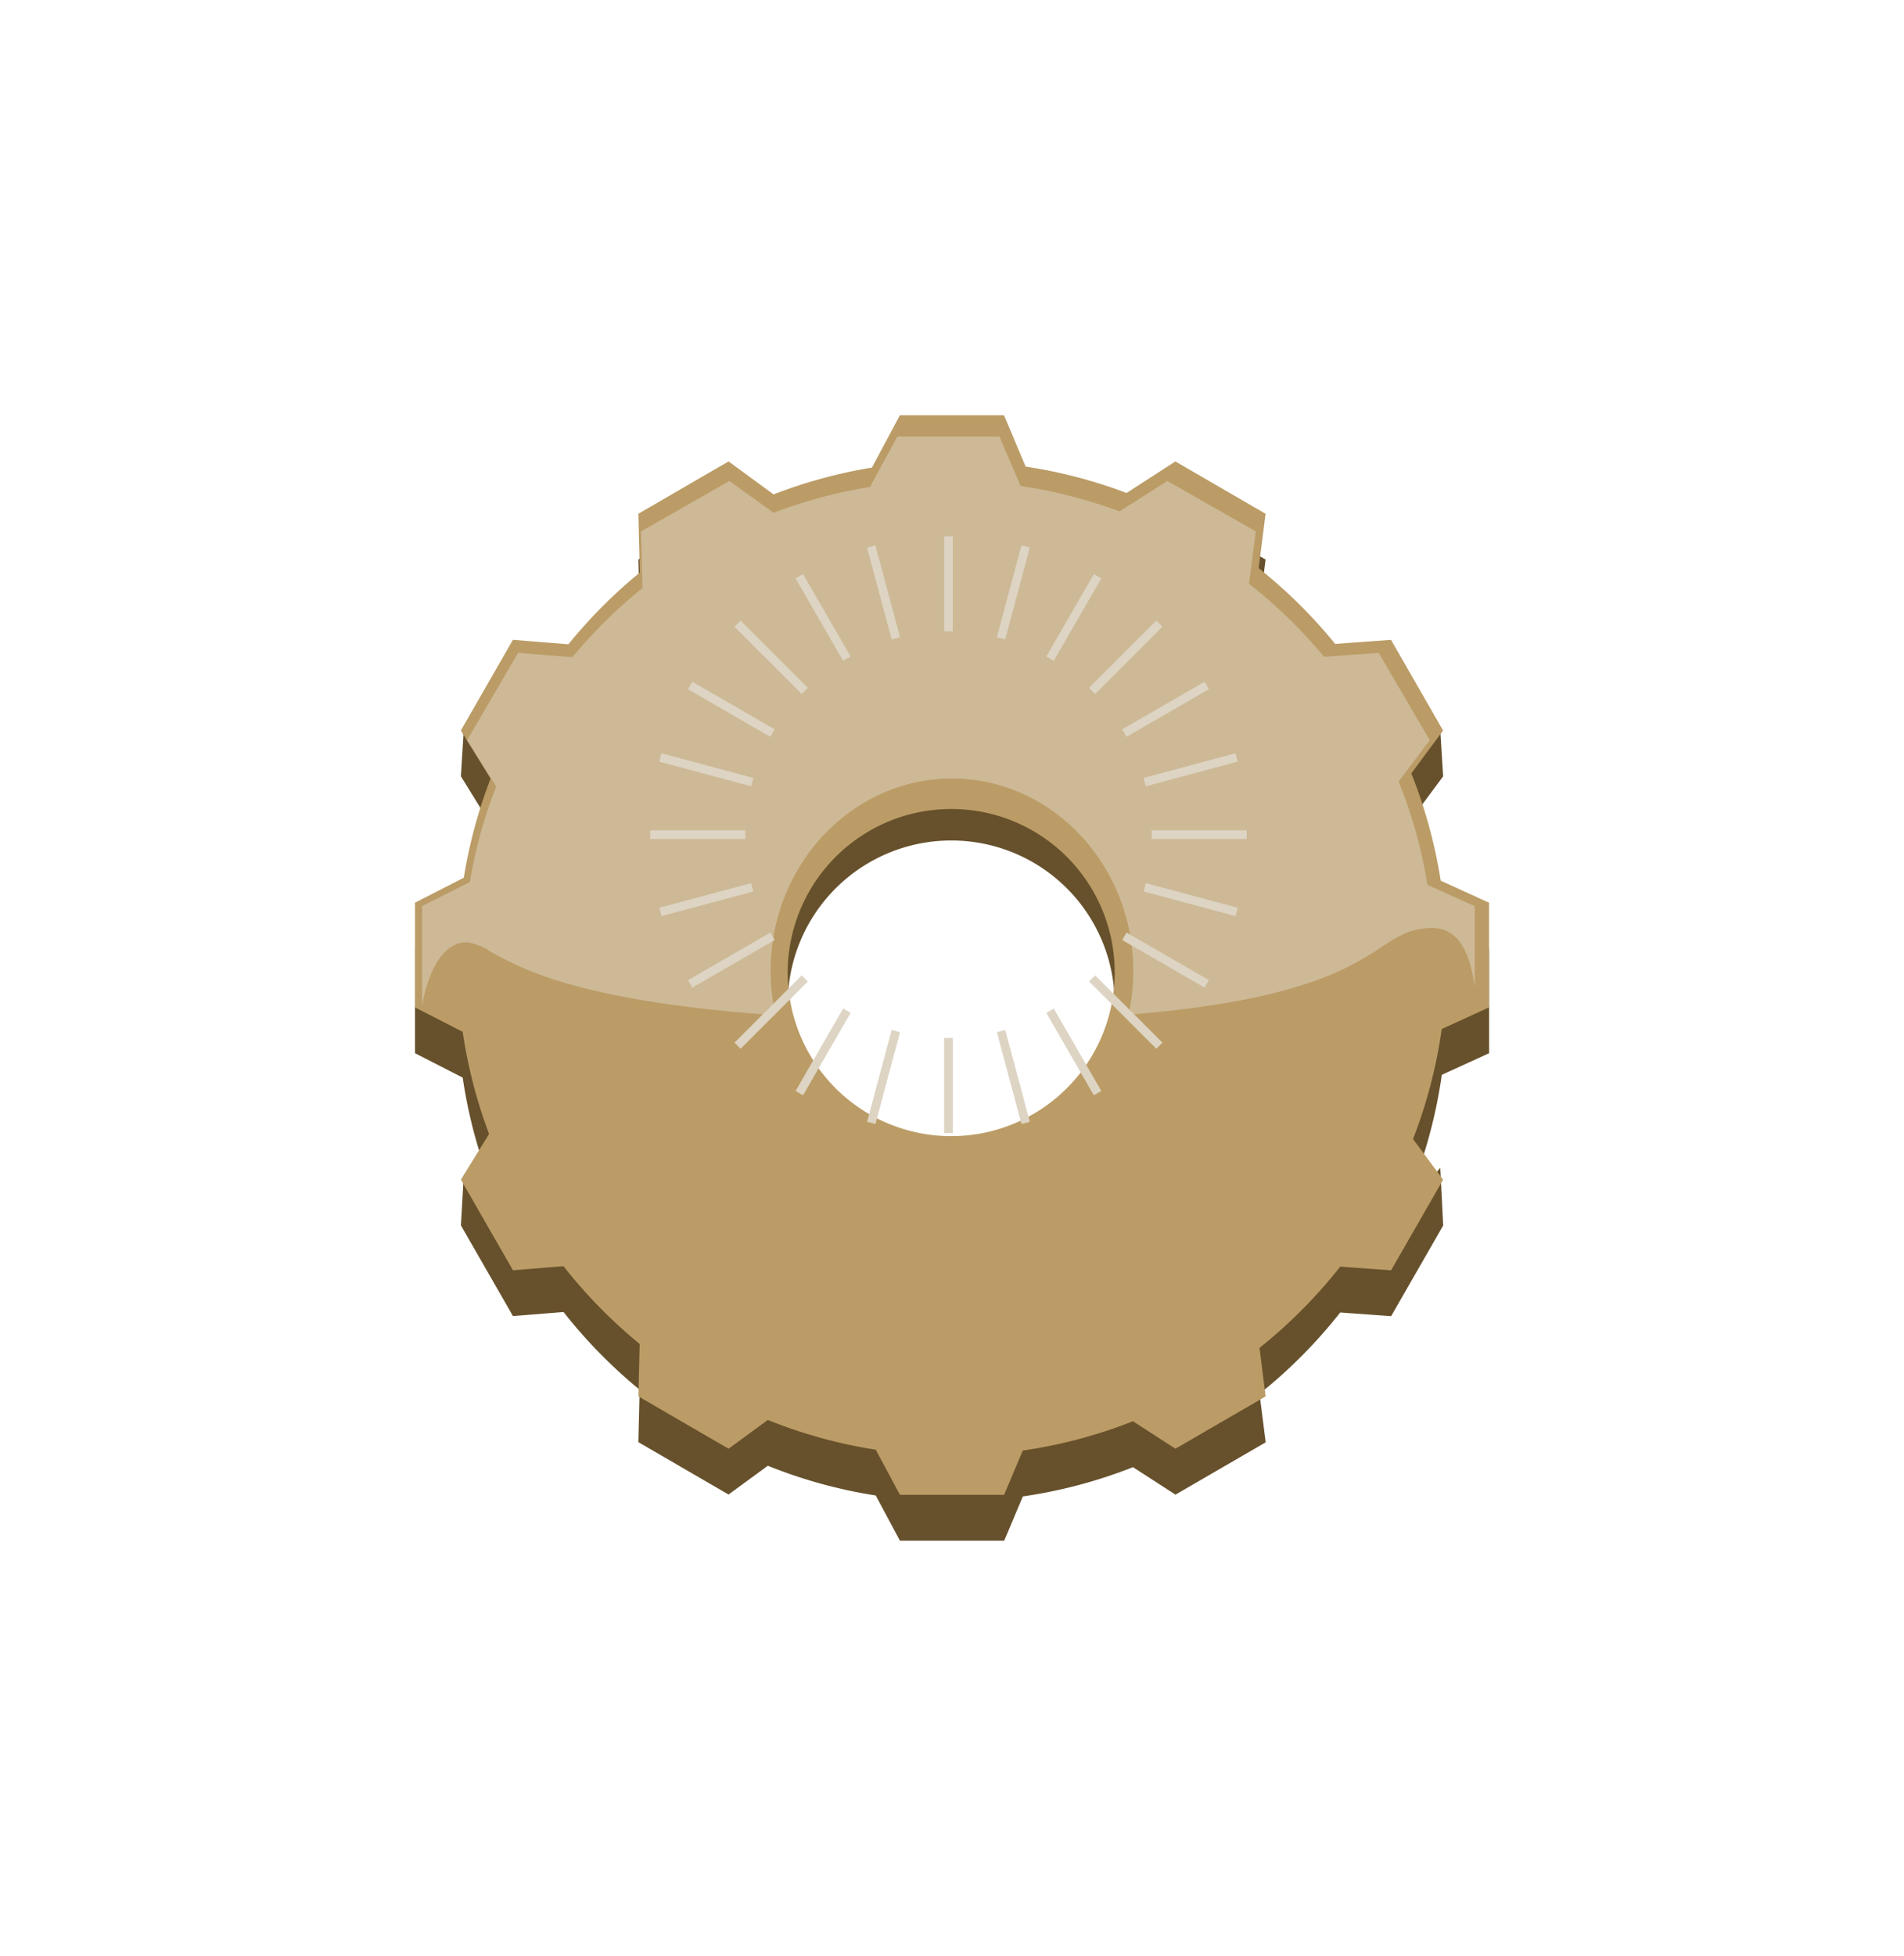 <svg xmlns="http://www.w3.org/2000/svg" xmlns:xlink="http://www.w3.org/1999/xlink" width="220.232" height="226.116" viewBox="0 0 220.232 226.116">
  <defs>
    <filter id="Rectangle_27" x="0" y="5.295" width="220.232" height="220.822" filterUnits="userSpaceOnUse">
      <feOffset dy="18" input="SourceAlpha"/>
      <feGaussianBlur stdDeviation="16" result="blur"/>
      <feFlood flood-color="#12171b"/>
      <feComposite operator="in" in2="blur"/>
      <feComposite in="SourceGraphic"/>
    </filter>
    <filter id="Rectangle_27-2" x="0" y="0" width="220.232" height="220.822" filterUnits="userSpaceOnUse">
      <feOffset dy="18" input="SourceAlpha"/>
      <feGaussianBlur stdDeviation="16" result="blur-2"/>
      <feFlood flood-color="#12171b"/>
      <feComposite operator="in" in2="blur-2"/>
      <feComposite in="SourceGraphic"/>
    </filter>
    <filter id="Rectangle_27-3" x="0" y="5.295" width="220.232" height="220.822" filterUnits="userSpaceOnUse">
      <feOffset dy="18" input="SourceAlpha"/>
      <feGaussianBlur stdDeviation="16" result="blur-3"/>
      <feFlood flood-color="#12171b"/>
      <feComposite operator="in" in2="blur-3"/>
      <feComposite in="SourceGraphic"/>
    </filter>
    <clipPath id="clip-path">
      <g transform="matrix(1, 0, 0, 1, 0, 0)" filter="url(#Rectangle_27)">
        <path id="Rectangle_27-4" data-name="Rectangle 27" d="M1026.935,3421.117h-12.047l-2.8-5.225a56.627,56.627,0,0,1-12.48-3.436l-4.542,3.326-10.433-6.052.147-6.064a57.878,57.878,0,0,1-8.8-8.984l-5.85.471-6.023-10.482.337-5.917,6.174,7.766a57.165,57.165,0,0,1-6.305-18.938l-5.516-2.823v-12.1l5.642-2.887a57.442,57.442,0,0,1,3.1-11.465l-3.435-5.559.337-5.431,11.851-4.231a57.861,57.861,0,0,1,8.508-8.6l-.165-6.8,10.433-6.052,5.2,3.811a56.764,56.764,0,0,1,11.382-3.1l3.232-6.042h12.047l2.5,5.927a56.791,56.791,0,0,1,11.683,3.054l5.639-3.645,10.433,6.052-.8,6.289a57.757,57.757,0,0,1,9.4,9.435l11.6,3.906.337,5.431-3.676,4.953a57.4,57.4,0,0,1,3.4,12.407l5.592,2.552v12.1l-5.472,2.5a57.245,57.245,0,0,1-5.163,16.944l4.988-6.2.337,6.673-6.023,10.482-5.888-.427a57.736,57.736,0,0,1-9.334,9.4l.714,5.61-10.433,6.052-4.917-3.178a56.694,56.694,0,0,1-12.74,3.382l-2.161,5.13Zm-6.026-80.947a18.91,18.91,0,1,0,18.821,18.91A18.886,18.886,0,0,0,1020.91,3340.17Z" fill="#67512c"/>
      </g>
    </clipPath>
    <filter id="Shape_61" x="-2.795" y="61.999" width="224" height="169.021" filterUnits="userSpaceOnUse">
      <feOffset dy="18" input="SourceAlpha"/>
      <feGaussianBlur stdDeviation="16" result="blur-4"/>
      <feFlood flood-color="#12171b"/>
      <feComposite operator="in" in2="blur-4"/>
      <feComposite in="SourceGraphic"/>
    </filter>
    <filter id="Rectangle_27-5" x="0" y="0" width="220.232" height="220.822" filterUnits="userSpaceOnUse">
      <feOffset dy="18" input="SourceAlpha"/>
      <feGaussianBlur stdDeviation="16" result="blur-5"/>
      <feFlood flood-color="#12171b"/>
      <feComposite operator="in" in2="blur-5"/>
      <feComposite in="SourceGraphic"/>
    </filter>
    <clipPath id="clip-path-2">
      <g transform="matrix(1, 0, 0, 1, 0, 0)" filter="url(#Rectangle_27-2)">
        <path id="Rectangle_27-6" data-name="Rectangle 27" d="M1026.935,3415.822h-12.047l-2.793-5.22a56.715,56.715,0,0,1-12.488-3.439l-4.537,3.324-10.433-6.052.147-6.059a57.785,57.785,0,0,1-8.808-8.989l-5.846.471-6.023-10.482,3.258-5.273a57.455,57.455,0,0,1-3.054-11.816l-5.515-2.823v-12.1l5.643-2.889a57.41,57.41,0,0,1,3.1-11.461l-3.437-5.562,6.023-10.482,6.415.517a57.826,57.826,0,0,1,8.258-8.291l-.165-6.8,10.433-6.052,5.209,3.815a56.694,56.694,0,0,1,11.373-3.1l3.235-6.049h12.047l2.5,5.934a56.773,56.773,0,0,1,11.674,3.05l5.646-3.648,10.433,6.052-.8,6.293a57.832,57.832,0,0,1,8.851,8.753l6.458-.469,6.023,10.482-3.677,4.955a57.42,57.42,0,0,1,3.4,12.4l5.593,2.553v12.1l-5.471,2.5a57.432,57.432,0,0,1-3.323,12.723l3.483,4.692-6.023,10.482-5.883-.427a57.8,57.8,0,0,1-9.338,9.4l.713,5.6-10.433,6.053-4.912-3.176a56.746,56.746,0,0,1-12.748,3.385l-2.158,5.125Zm-6.026-79.293a18.911,18.911,0,1,0,18.821,18.911A18.887,18.887,0,0,0,1020.91,3336.53Z" fill="#bb9c66"/>
      </g>
    </clipPath>
    <filter id="Ellipse_47" x="61.165" y="44.83" width="98.72" height="99.82" filterUnits="userSpaceOnUse">
      <feOffset dy="1" input="SourceAlpha"/>
      <feGaussianBlur result="blur-6"/>
      <feFlood flood-color="#dfd0b2" flood-opacity="0.749"/>
      <feComposite operator="in" in2="blur-6"/>
      <feComposite in="SourceGraphic"/>
    </filter>
    <filter id="Rectangle_28" x="-19.745" y="62.59" width="260.55" height="175.06" filterUnits="userSpaceOnUse">
      <feOffset dy="18" input="SourceAlpha"/>
      <feGaussianBlur stdDeviation="16" result="blur-7"/>
      <feFlood flood-color="#12171b"/>
      <feComposite operator="in" in2="blur-7"/>
      <feComposite in="SourceGraphic"/>
    </filter>
    <filter id="Ellipse_46" x="24.685" y="-17.301" width="170.04" height="170.12" filterUnits="userSpaceOnUse">
      <feOffset dy="18" input="SourceAlpha"/>
      <feGaussianBlur stdDeviation="16" result="blur-8"/>
      <feFlood flood-color="#12171b"/>
      <feComposite operator="in" in2="blur-8"/>
      <feComposite in="SourceGraphic"/>
    </filter>
    <filter id="Ellipse_45" x="72.465" y="55.79" width="75.3" height="77.64" filterUnits="userSpaceOnUse">
      <feOffset dy="2" input="SourceAlpha"/>
      <feGaussianBlur result="blur-9"/>
      <feFlood flood-color="#c7b088" flood-opacity="0.749"/>
      <feComposite operator="in" in2="blur-9"/>
      <feComposite in="SourceGraphic"/>
    </filter>
    <filter id="Rectangle_27-7" x="0.823" y="2.47" width="217.764" height="162.896" filterUnits="userSpaceOnUse">
      <feOffset dy="18" input="SourceAlpha"/>
      <feGaussianBlur stdDeviation="16" result="blur-10"/>
      <feFlood flood-color="#12171b"/>
      <feComposite operator="in" in2="blur-10"/>
      <feComposite in="SourceGraphic"/>
    </filter>
    <filter id="Shape_85" x="75.205" y="61" width="68.999" height="70" filterUnits="userSpaceOnUse">
      <feOffset dy="1" input="SourceAlpha"/>
      <feGaussianBlur result="blur-11"/>
      <feFlood flood-color="#fff" flood-opacity="0.8"/>
      <feComposite operator="in" in2="blur-11"/>
      <feComposite in="SourceGraphic"/>
    </filter>
  </defs>
  <g id="cogwheel" transform="translate(-910.795 -3261)">
    <g id="cogwheel-2" data-name="cogwheel">
      <g id="cogwheel-3" data-name="cogwheel">
        <g id="Rectangle_27-8" data-name="Rectangle 27">
          <g transform="matrix(1, 0, 0, 1, 910.8, 3261)" filter="url(#Rectangle_27-3)">
            <path id="Rectangle_27-9" data-name="Rectangle 27" d="M1026.935,3421.117h-12.047l-2.8-5.225a56.627,56.627,0,0,1-12.48-3.436l-4.542,3.326-10.433-6.052.147-6.064a57.878,57.878,0,0,1-8.8-8.984l-5.85.471-6.023-10.482.337-5.917,6.174,7.766a57.165,57.165,0,0,1-6.305-18.938l-5.516-2.823v-12.1l5.642-2.887a57.442,57.442,0,0,1,3.1-11.465l-3.435-5.559.337-5.431,11.851-4.231a57.861,57.861,0,0,1,8.508-8.6l-.165-6.8,10.433-6.052,5.2,3.811a56.764,56.764,0,0,1,11.382-3.1l3.232-6.042h12.047l2.5,5.927a56.791,56.791,0,0,1,11.683,3.054l5.639-3.645,10.433,6.052-.8,6.289a57.757,57.757,0,0,1,9.4,9.435l11.6,3.906.337,5.431-3.676,4.953a57.4,57.4,0,0,1,3.4,12.407l5.592,2.552v12.1l-5.472,2.5a57.245,57.245,0,0,1-5.163,16.944l4.988-6.2.337,6.673-6.023,10.482-5.888-.427a57.736,57.736,0,0,1-9.334,9.4l.714,5.61-10.433,6.052-4.917-3.178a56.694,56.694,0,0,1-12.74,3.382l-2.161,5.13Zm-6.026-80.947a18.91,18.91,0,1,0,18.821,18.91A18.886,18.886,0,0,0,1020.91,3340.17Z" transform="translate(-910.8 -3261)" fill="#67512c"/>
          </g>
          <g id="Clip" clip-path="url(#clip-path)">
            <g transform="matrix(1, 0, 0, 1, 910.8, 3261)" filter="url(#Shape_61)">
              <path id="Shape_61-2" data-name="Shape 61" d="M1015,3426c-.249-.046,2-19,2-19s9.87,1.071,10,2,1,17,1,17-5.667.02-9.519.02C1016.555,3426.02,1015.083,3426.015,1015,3426Zm27-8-1-15,5-1s2.326,22.937,2,23h0C1047.623,3425,1042,3418,1042,3418Zm-47-15s3.849-2.96,4-2,0,17,0,17l-4,7Zm69-17,7-2,2,19-6,1Zm-94-3,6-1v19l-6,3Zm-9.893-10.96A9.186,9.186,0,0,0,959,3372c-.471.055-3-19-3-19l10,4s-3.477,14.775-4,15a2.292,2.292,0,0,1-.77.088C960.883,3372.088,960.479,3372.064,960.107,3372.04ZM1078,3371l-3-13,7-4,2,18Z" transform="translate(-910.8 -3261)" fill="#43381d"/>
            </g>
          </g>
        </g>
        <g id="Rectangle_27-10" data-name="Rectangle 27">
          <g transform="matrix(1, 0, 0, 1, 910.8, 3261)" filter="url(#Rectangle_27-5)">
            <path id="Rectangle_27-11" data-name="Rectangle 27" d="M1026.935,3415.822h-12.047l-2.793-5.22a56.715,56.715,0,0,1-12.488-3.439l-4.537,3.324-10.433-6.052.147-6.059a57.785,57.785,0,0,1-8.808-8.989l-5.846.471-6.023-10.482,3.258-5.273a57.455,57.455,0,0,1-3.054-11.816l-5.515-2.823v-12.1l5.643-2.889a57.41,57.41,0,0,1,3.1-11.461l-3.437-5.562,6.023-10.482,6.415.517a57.826,57.826,0,0,1,8.258-8.291l-.165-6.8,10.433-6.052,5.209,3.815a56.694,56.694,0,0,1,11.373-3.1l3.235-6.049h12.047l2.5,5.934a56.773,56.773,0,0,1,11.674,3.05l5.646-3.648,10.433,6.052-.8,6.293a57.832,57.832,0,0,1,8.851,8.753l6.458-.469,6.023,10.482-3.677,4.955a57.42,57.42,0,0,1,3.4,12.4l5.593,2.553v12.1l-5.471,2.5a57.432,57.432,0,0,1-3.323,12.723l3.483,4.692-6.023,10.482-5.883-.427a57.8,57.8,0,0,1-9.338,9.4l.713,5.6-10.433,6.053-4.912-3.176a56.746,56.746,0,0,1-12.748,3.385l-2.158,5.125Zm-6.026-79.293a18.911,18.911,0,1,0,18.821,18.911A18.887,18.887,0,0,0,1020.91,3336.53Z" transform="translate(-910.8 -3261)" fill="#bb9c66"/>
          </g>
          <g id="Clip-2" data-name="Clip" clip-path="url(#clip-path-2)">
            <g transform="matrix(1, 0, 0, 1, 910.8, 3261)" filter="url(#Ellipse_47)">
              <g id="Ellipse_47-2" data-name="Ellipse 47" transform="translate(61.16 44.83)" fill="none" stroke="#bb9c66" stroke-width="3">
                <ellipse cx="49.36" cy="49.41" rx="49.36" ry="49.41" stroke="none"/>
                <ellipse cx="49.36" cy="49.41" rx="47.86" ry="47.91" fill="none"/>
              </g>
            </g>
            <g transform="matrix(1, 0, 0, 1, 910.8, 3261)" filter="url(#Rectangle_28)">
              <rect id="Rectangle_28-2" data-name="Rectangle 28" width="164.55" height="79.06" transform="translate(28.25 92.59)" fill="#806330"/>
            </g>
            <g transform="matrix(1, 0, 0, 1, 910.8, 3261)" filter="url(#Ellipse_46)">
              <ellipse id="Ellipse_46-2" data-name="Ellipse 46" cx="37.02" cy="37.06" rx="37.02" ry="37.06" transform="translate(72.68 12.7)" fill="#dec191"/>
            </g>
            <g transform="matrix(1, 0, 0, 1, 910.8, 3261)" filter="url(#Ellipse_45)">
              <ellipse id="Ellipse_45-2" data-name="Ellipse 45" cx="37.65" cy="37.82" rx="37.65" ry="37.82" transform="translate(72.46 55.79)" fill="#e8e8e8"/>
            </g>
          </g>
        </g>
        <g transform="matrix(1, 0, 0, 1, 910.8, 3261)" filter="url(#Rectangle_27-7)" style="mix-blend-mode: soft-light;isolation: isolate">
          <path id="Rectangle_27-12" data-name="Rectangle 27" d="M1000.5,3360.367h0c-9.671-.658-17.607-1.843-23.587-3.521a39.409,39.409,0,0,1-9.362-3.813,6.254,6.254,0,0,0-2.825-1.1c-.057,0-.113,0-.172.006-2.054.142-3.287,2.149-3.959,3.809a16.85,16.85,0,0,0-.977,3.6v-11.591l5.526-2.779a54.475,54.475,0,0,1,3.047-11.048l-3.368-5.354,5.9-10.1,6.286.5a56.19,56.19,0,0,1,8.095-7.985l-.161-6.555,10.225-5.829,5.109,3.676a56.4,56.4,0,0,1,11.142-2.985l3.173-5.831H1026.4l2.45,5.719a56.435,56.435,0,0,1,11.438,2.936l5.536-3.515,10.226,5.829-.784,6.062a56.18,56.18,0,0,1,8.679,8.432l6.325-.452,5.9,10.1-3.6,4.767a54.614,54.614,0,0,1,3.334,11.959l5.472,2.455v9.438c-.587-4.647-2.2-6.907-4.936-6.907-2.465,0-3.867.913-5.807,2.177a33.618,33.618,0,0,1-8.684,4.25c-5.2,1.725-11.948,2.9-20.621,3.585a23.6,23.6,0,0,0,.547-5.066c0-12.258-9.407-22.23-20.97-22.23s-20.97,9.972-20.97,22.23a23.59,23.59,0,0,0,.56,5.126Z" transform="translate(-910.8 -3261)" fill="#eae8e5" opacity="0.38"/>
        </g>
        <g transform="matrix(1, 0, 0, 1, 910.8, 3261)" filter="url(#Shape_85)">
          <path id="Shape_85-2" data-name="Shape 85" d="M1020,3391v-11h1v11Zm6.1-11.672.967-.258,2.847,10.625-.966.259Zm-15.011,10.367,2.847-10.625.966.258-2.847,10.626Zm20.729-12.594.867-.5,5.5,9.527-.867.5Zm-29,9.026,5.5-9.527.866.5-5.5,9.527Zm33.946-12.657.707-.707,7.778,7.778-.706.707Zm-41.012,7.071,7.779-7.778.706.707-7.778,7.778Zm44.851-11.859.5-.866,9.527,5.5-.5.866Zm-50.23,4.634,9.527-5.5.5.866-9.526,5.5Zm52.7-10.252.259-.966,10.625,2.847-.259.966Zm-56.023,1.881,10.625-2.847.258.966-10.625,2.847ZM1044,3357v-1h11v1Zm-58,0v-1h11v1Zm57.069-7.065,10.625-2.848.259.967-10.625,2.847Zm-56.023-1.881.258-.967,10.625,2.848-.258.966Zm53.555-3.737,9.526-5.5.5.866-9.527,5.5Zm-50.23-4.634.5-.866,9.526,5.5-.5.866Zm46.391-.154,7.779-7.778.706.707-7.778,7.779Zm-41.012-7.071.707-.707,7.778,7.778-.706.707Zm36.066,3.441,5.5-9.527.867.5-5.5,9.527Zm-29-9.027.866-.5,5.5,9.527-.866.5Zm23.282,6.8,2.848-10.625.966.258-2.847,10.625Zm-15.011-10.366.966-.258,2.847,10.625-.966.259ZM1020,3333v-11h1v11Z" transform="translate(-910.8 -3261)" fill="#ddd4c3"/>
        </g>
      </g>
    </g>
  </g>
</svg>
